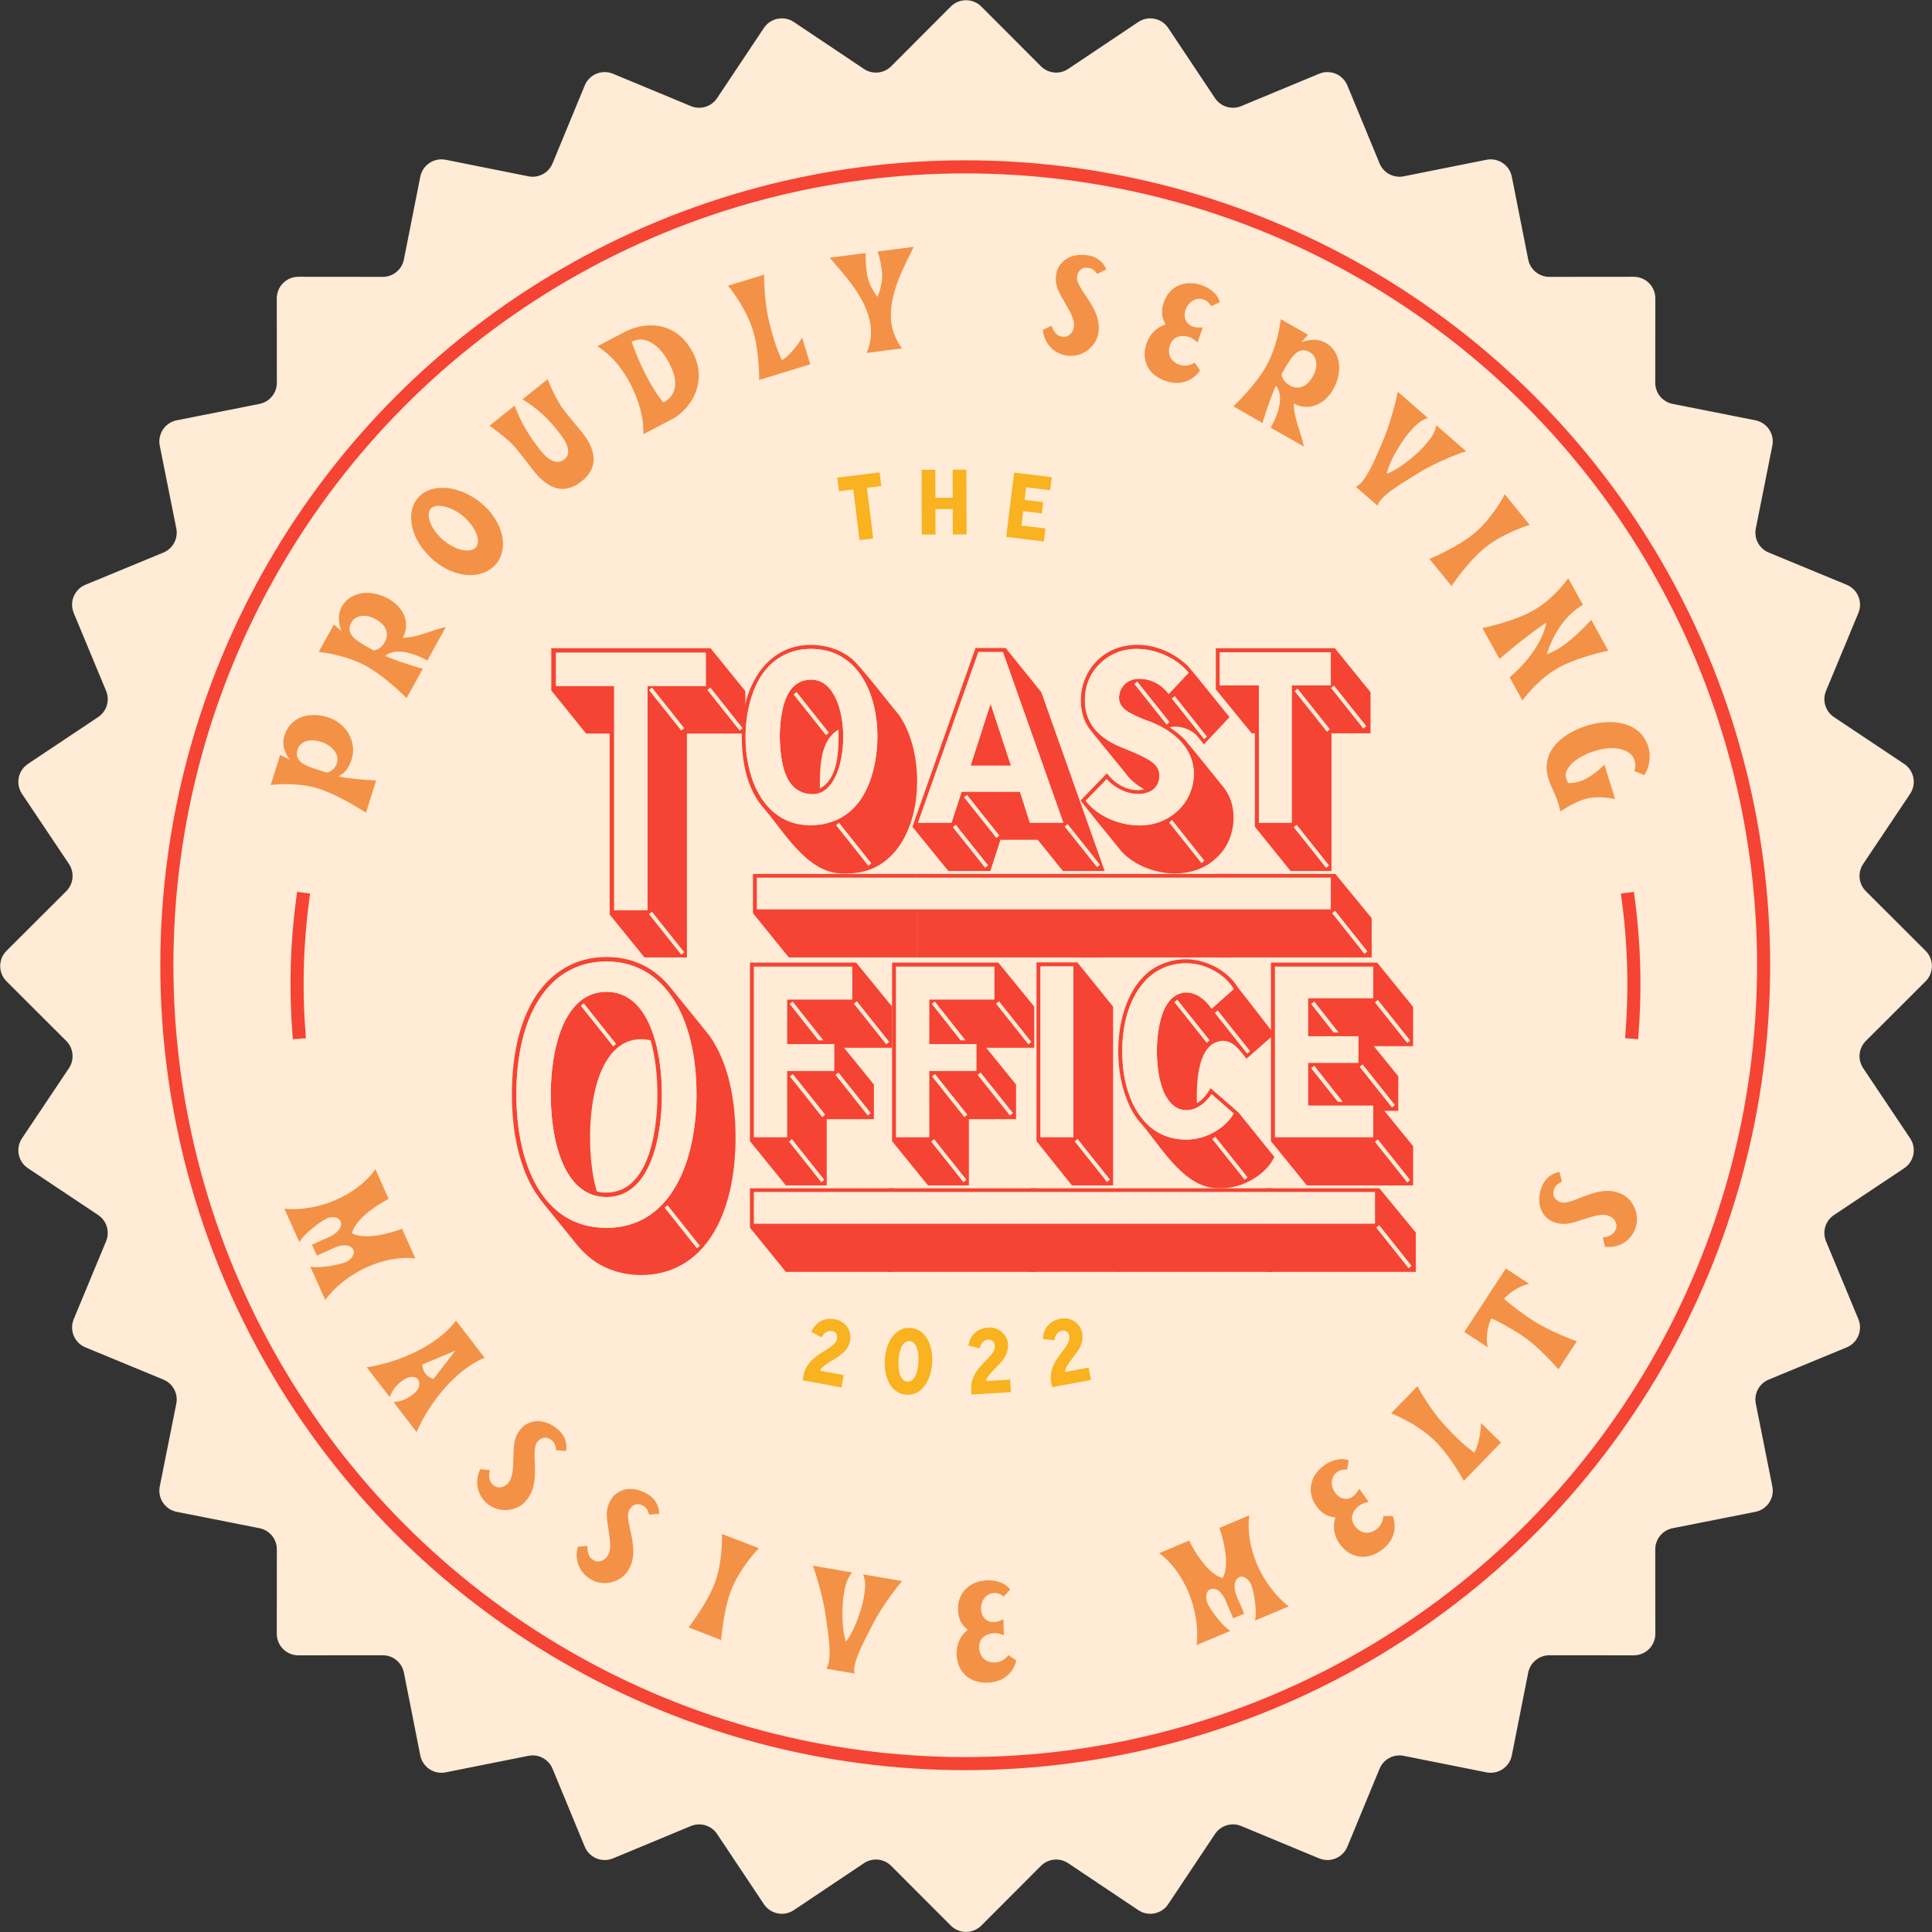 <?xml version="1.0" encoding="UTF-8" standalone="no"?>
<!DOCTYPE svg PUBLIC "-//W3C//DTD SVG 1.1//EN" "http://www.w3.org/Graphics/SVG/1.1/DTD/svg11.dtd">
<svg width="100%" height="100%" viewBox="0 0 1229 1229" version="1.1" xmlns="http://www.w3.org/2000/svg" xmlns:xlink="http://www.w3.org/1999/xlink" xml:space="preserve" xmlns:serif="http://www.serif.com/" style="fill-rule:evenodd;clip-rule:evenodd;stroke-linecap:square;stroke-linejoin:round;stroke-miterlimit:1.5;">
    <rect x="0" y="0" width="1229" height="1229" fill="#333333" stroke="none"/>
    <g transform="matrix(1,0,0,1,-2258,-2270)">
        <g id="Artboard2" transform="matrix(1,0,0,1,-0.078,-0.911)">
            <rect x="2258.08" y="2270.91" width="1228.84" height="1228.84" style="fill:none;"/>
            <g transform="matrix(1.02,0,0,1.02,1920.88,1933.72)">
                <path d="M923.557,334.655C926.078,332.128 929.501,330.709 933.071,330.709C936.64,330.709 940.063,332.128 942.585,334.655L979.762,371.9C981.963,374.105 984.86,375.477 987.959,375.782C991.058,376.087 994.168,375.307 996.755,373.574L1040.49,344.297C1043.45,342.311 1047.09,341.586 1050.59,342.283C1054.09,342.979 1057.17,345.039 1059.15,348.009L1088.34,391.792C1090.07,394.383 1092.65,396.294 1095.63,397.198C1098.61,398.102 1101.81,397.943 1104.68,396.749L1153.29,376.565C1156.58,375.196 1160.29,375.195 1163.59,376.561C1166.88,377.927 1169.5,380.548 1170.87,383.847L1190.96,432.485C1192.15,435.363 1194.3,437.74 1197.05,439.208C1199.79,440.676 1202.96,441.145 1206.02,440.534L1257.62,430.22C1261.12,429.521 1264.76,430.242 1267.73,432.225C1270.69,434.208 1272.75,437.29 1273.44,440.792L1283.66,492.415C1284.27,495.47 1285.91,498.22 1288.32,500.196C1290.73,502.172 1293.75,503.25 1296.86,503.248L1349.49,503.199C1353.06,503.196 1356.48,504.612 1359.01,507.136C1361.53,509.661 1362.95,513.085 1362.94,516.654L1362.89,569.279C1362.89,572.394 1363.97,575.412 1365.95,577.82C1367.92,580.227 1370.67,581.874 1373.73,582.479L1425.35,592.698C1428.85,593.391 1431.93,595.448 1433.92,598.416C1435.9,601.384 1436.62,605.019 1435.92,608.519L1425.61,660.124C1425,663.178 1425.47,666.349 1426.93,669.096C1428.4,671.842 1430.78,673.994 1433.66,675.183L1482.29,695.277C1485.59,696.64 1488.21,699.259 1489.58,702.557C1490.95,705.855 1490.94,709.56 1489.58,712.857L1469.39,761.458C1468.2,764.334 1468.04,767.535 1468.94,770.516C1469.85,773.496 1471.76,776.07 1474.35,777.798L1518.13,806.994C1521.1,808.975 1523.16,812.055 1523.86,815.556C1524.56,819.057 1523.83,822.691 1521.85,825.657L1492.57,869.386C1490.84,871.974 1490.06,875.083 1490.36,878.183C1490.66,881.282 1492.04,884.179 1494.24,886.379L1531.49,923.557C1534.01,926.078 1535.43,929.501 1535.43,933.071C1535.43,936.64 1534.01,940.063 1531.49,942.585L1494.24,979.762C1492.04,981.963 1490.66,984.86 1490.36,987.959C1490.06,991.058 1490.84,994.168 1492.57,996.755L1521.85,1040.49C1523.83,1043.45 1524.56,1047.09 1523.86,1050.59C1523.16,1054.09 1521.1,1057.17 1518.13,1059.15L1474.35,1088.34C1471.76,1090.07 1469.85,1092.65 1468.94,1095.63C1468.04,1098.61 1468.2,1101.81 1469.39,1104.68L1489.58,1153.29C1490.94,1156.58 1490.95,1160.29 1489.58,1163.59C1488.21,1166.88 1485.59,1169.5 1482.29,1170.87L1433.66,1190.96C1430.78,1192.15 1428.4,1194.3 1426.93,1197.05C1425.47,1199.79 1425,1202.96 1425.61,1206.02L1435.92,1257.62C1436.62,1261.12 1435.9,1264.76 1433.92,1267.73C1431.93,1270.69 1428.85,1272.75 1425.35,1273.44L1373.73,1283.66C1370.67,1284.27 1367.92,1285.91 1365.95,1288.32C1363.97,1290.73 1362.89,1293.75 1362.89,1296.86L1362.94,1349.49C1362.95,1353.06 1361.53,1356.48 1359.01,1359.01C1356.48,1361.53 1353.06,1362.95 1349.49,1362.94L1296.86,1362.89C1293.75,1362.89 1290.73,1363.97 1288.32,1365.95C1285.91,1367.92 1284.27,1370.67 1283.66,1373.73L1273.44,1425.35C1272.75,1428.85 1270.69,1431.93 1267.73,1433.92C1264.76,1435.9 1261.12,1436.62 1257.62,1435.92L1206.02,1425.61C1202.96,1425 1199.79,1425.47 1197.05,1426.93C1194.3,1428.4 1192.15,1430.78 1190.96,1433.66L1170.87,1482.29C1169.5,1485.59 1166.88,1488.21 1163.59,1489.58C1160.29,1490.95 1156.58,1490.94 1153.29,1489.58L1104.68,1469.39C1101.81,1468.2 1098.61,1468.04 1095.63,1468.94C1092.65,1469.85 1090.07,1471.76 1088.34,1474.35L1059.15,1518.13C1057.17,1521.1 1054.09,1523.16 1050.59,1523.86C1047.09,1524.56 1043.45,1523.83 1040.49,1521.85L996.755,1492.57C994.168,1490.84 991.058,1490.06 987.959,1490.36C984.86,1490.66 981.963,1492.04 979.762,1494.24L942.585,1531.49C940.063,1534.01 936.64,1535.43 933.071,1535.43C929.501,1535.43 926.078,1534.01 923.557,1531.49L886.379,1494.24C884.179,1492.04 881.282,1490.66 878.183,1490.36C875.083,1490.06 871.974,1490.84 869.386,1492.57L825.657,1521.85C822.691,1523.83 819.057,1524.56 815.556,1523.86C812.055,1523.16 808.975,1521.1 806.994,1518.13L777.798,1474.35C776.07,1471.76 773.496,1469.85 770.516,1468.94C767.535,1468.04 764.334,1468.2 761.458,1469.39L712.857,1489.58C709.56,1490.94 705.855,1490.95 702.557,1489.58C699.259,1488.21 696.64,1485.59 695.277,1482.29L675.183,1433.66C673.994,1430.78 671.842,1428.4 669.096,1426.93C666.349,1425.47 663.178,1425 660.124,1425.61L608.519,1435.92C605.019,1436.62 601.384,1435.9 598.416,1433.92C595.448,1431.93 593.391,1428.85 592.698,1425.35L582.479,1373.73C581.874,1370.67 580.227,1367.92 577.82,1365.95C575.412,1363.97 572.394,1362.89 569.279,1362.89L516.654,1362.94C513.085,1362.95 509.661,1361.53 507.136,1359.01C504.612,1356.48 503.196,1353.06 503.199,1349.49L503.248,1296.86C503.25,1293.75 502.172,1290.73 500.196,1288.32C498.22,1285.91 495.47,1284.27 492.415,1283.66L440.792,1273.44C437.29,1272.75 434.208,1270.69 432.225,1267.73C430.242,1264.76 429.521,1261.12 430.22,1257.62L440.534,1206.02C441.145,1202.96 440.676,1199.79 439.208,1197.05C437.74,1194.3 435.363,1192.15 432.485,1190.96L383.847,1170.87C380.548,1169.5 377.927,1166.88 376.561,1163.59C375.195,1160.29 375.196,1156.58 376.565,1153.29L396.749,1104.68C397.943,1101.81 398.102,1098.61 397.198,1095.63C396.294,1092.65 394.383,1090.07 391.792,1088.34L348.009,1059.15C345.039,1057.17 342.979,1054.09 342.283,1050.59C341.586,1047.09 342.311,1043.45 344.297,1040.49L373.574,996.755C375.307,994.168 376.087,991.058 375.782,987.959C375.477,984.86 374.105,981.963 371.9,979.762L334.655,942.585C332.128,940.063 330.709,936.64 330.709,933.071C330.709,929.501 332.128,926.078 334.655,923.557L371.9,886.379C374.105,884.179 375.477,881.282 375.782,878.183C376.087,875.083 375.307,871.974 373.574,869.386L344.297,825.657C342.311,822.691 341.586,819.057 342.283,815.556C342.979,812.055 345.039,808.975 348.009,806.994L391.792,777.798C394.383,776.07 396.294,773.496 397.198,770.516C398.102,767.535 397.943,764.334 396.749,761.458L376.565,712.857C375.196,709.56 375.195,705.855 376.561,702.557C377.927,699.259 380.548,696.64 383.847,695.277L432.485,675.183C435.363,673.994 437.74,671.842 439.208,669.096C440.676,666.349 441.145,663.178 440.534,660.124L430.22,608.519C429.521,605.019 430.242,601.384 432.225,598.416C434.208,595.448 437.29,593.391 440.792,592.698L492.415,582.479C495.47,581.874 498.22,580.227 500.196,577.82C502.172,575.412 503.25,572.394 503.248,569.279L503.199,516.654C503.196,513.085 504.612,509.661 507.136,507.136C509.661,504.612 513.085,503.196 516.654,503.199L569.279,503.248C572.394,503.25 575.412,502.172 577.82,500.196C580.227,498.22 581.874,495.47 582.479,492.415L592.698,440.792C593.391,437.29 595.448,434.208 598.416,432.225C601.384,430.242 605.019,429.521 608.519,430.22L660.124,440.534C663.178,441.145 666.349,440.676 669.096,439.208C671.842,437.74 673.994,435.363 675.183,432.485L695.277,383.847C696.64,380.548 699.259,377.927 702.557,376.561C705.855,375.195 709.56,375.196 712.857,376.565L761.458,396.749C764.334,397.943 767.535,398.102 770.516,397.198C773.496,396.294 776.07,394.383 777.798,391.792L806.994,348.009C808.975,345.039 812.055,342.979 815.556,342.283C819.057,341.586 822.691,342.311 825.657,344.297L869.386,373.574C871.974,375.307 875.083,376.087 878.183,375.782C881.282,375.477 884.179,374.105 886.379,371.9L923.557,334.655Z" style="fill:rgb(255,235,214);"/>
            </g>
            <g transform="matrix(1,0,0,1,1879.08,460.292)">
                <g transform="matrix(1,0,0,1,626.598,67.682)">
                    <g transform="matrix(1,0,0,1,-2087.9,291.778)">
                        <path d="M2292.28,1863.51L2191,1863.51L2191,1890.37L2213.14,1917.8L2228.14,1917.8L2228.14,2032.94L2250.28,2060.23L2277.28,2060.23L2277.28,1917.8L2314.43,1917.8L2314.43,1890.8L2292.28,1863.51ZM2194,1887.51L2194,1866.37L2289.28,1866.37L2289.28,1887.51L2252.14,1887.51L2252.14,2030.09L2231,2030.09L2231,1887.51L2194,1887.51Z" style="fill:rgb(245,68,51);fill-rule:nonzero;"/>
                        <path d="M2376.28,2006.8L2379.14,2006.8C2409.86,2006.8 2423.71,1977.37 2423.71,1948.09C2423.71,1932.23 2419.57,1916.51 2412.14,1905.94C2406.86,1899.8 2388,1875.09 2382.14,1870.23C2373.43,1863.09 2362.86,1861.37 2356.28,1861.37C2327.28,1861.37 2312.14,1888.66 2312.14,1918.23C2312.14,1937.23 2315.86,1952.51 2325,1963.94C2338.28,1978.66 2353.14,2006.8 2376.28,2006.8ZM2314.57,1920.09C2314.57,1904.8 2318.43,1889.51 2325.71,1879.37C2333.14,1869.09 2344,1863.94 2356.28,1863.94C2385.71,1863.94 2398.43,1891.94 2398.43,1919.66C2398.43,1935.23 2394.43,1950.51 2387.14,1960.66C2379.57,1970.94 2368.86,1976.09 2355.71,1976.09C2327.28,1976.09 2314.57,1947.94 2314.57,1920.09ZM2319.28,2032.09L2342.14,2060.23L2423.71,2060.23L2423.71,2029.51L2321.86,2029.51L2321.86,2009.51L2423.71,2009.51L2423.71,2007.09L2319.28,2007.09L2319.28,2032.09ZM2336.28,1919.94C2336.86,1936.23 2339.14,1955.37 2356.43,1956.37C2370,1957.09 2376.71,1938.51 2376.71,1919.94C2376.71,1901.37 2370,1883.51 2356.43,1883.51C2339.43,1883.51 2336.71,1903.66 2336.28,1919.94ZM2361.86,1952.8C2361.71,1938.37 2362.14,1922.09 2373.71,1915.23C2374,1929.23 2373.43,1946.51 2361.86,1952.8Z" style="fill:rgb(245,68,51);fill-rule:nonzero;"/>
                        <path d="M2443.57,2005.23L2470.28,2005.23L2476.71,1985.37L2500.43,1985.37L2516.43,2005.23L2543,2005.23L2502.71,1891.51L2480,1863.37L2460.86,1863.37L2420.71,1977.09L2443.57,2005.23ZM2423.57,2060.23L2540.14,2060.23L2540.14,2029.51L2423.57,2029.51L2423.57,2060.23ZM2423.57,2009.51L2540.14,2009.51L2540.14,2007.09L2423.57,2007.09L2423.57,2009.51ZM2424.28,1974.51L2462.71,1865.94L2478.28,1865.94L2516.71,1974.51L2495.43,1974.51L2489.14,1954.8L2452,1954.8L2445.57,1974.51L2424.28,1974.51ZM2457.71,1938.23L2483.43,1938.23L2470.43,1898.8L2457.71,1938.23Z" style="fill:rgb(245,68,51);fill-rule:nonzero;"/>
                        <path d="M2587.57,2006.8C2597.43,2006.8 2607.28,2003.66 2614.28,1996.66C2621.28,1990.37 2625,1980.8 2625,1971.37C2625,1963.94 2622.86,1956.94 2618.14,1951.37C2617.14,1950.09 2593.43,1920.66 2593.14,1920.8C2590.43,1918.09 2587.43,1915.94 2584.28,1913.8C2585.57,1913.51 2586.86,1913.37 2588,1913.37C2592.71,1913.37 2597.71,1915.37 2601.14,1918.51L2606.14,1924.66L2622.43,1907.37C2620.28,1904.8 2598.43,1877.51 2596.28,1875.23C2587.71,1866.66 2575.86,1861.37 2563.86,1861.37C2541.14,1861.37 2527.86,1878.8 2527.86,1896.66C2527.86,1902.37 2529.14,1908.09 2532.14,1912.94C2532.71,1914.51 2555.86,1942.23 2557.28,1944.37C2560.28,1947.94 2563.57,1950.66 2568.14,1953.23C2566.71,1953.66 2565.43,1953.8 2564,1953.8C2556.57,1953.8 2549.28,1949.51 2544.43,1943.09L2527.71,1960.37C2527.57,1960.66 2551.57,1990.09 2552.57,1991.37C2559.71,2000.51 2574.14,2006.8 2587.57,2006.8ZM2526.86,2060.23L2624,2060.23L2624,2029.51L2526.86,2029.51L2526.86,2060.23ZM2526.86,2009.51L2624,2009.51L2624,2007.09L2526.86,2007.09L2526.86,2009.51ZM2530.43,1896.51C2530.43,1887.66 2533.71,1879.23 2540,1873.37C2546.14,1867.23 2554.28,1863.94 2563.28,1863.94C2577.71,1863.94 2590.14,1871.37 2596.43,1879.09L2583.71,1892.66C2579,1886.23 2572.28,1882.94 2564.86,1882.94C2557.57,1882.94 2552.14,1888.23 2552.14,1895.09C2552.14,1902.23 2559.57,1905.37 2569.14,1909.23C2584.86,1914.51 2599.71,1925.8 2599.71,1943.37C2599.71,1962.09 2584.14,1976.23 2565.43,1976.23C2550,1976.23 2536.71,1968.51 2531,1960.51L2544.28,1946.8C2549.28,1952.37 2556.86,1956.23 2564.14,1956.23C2572.28,1956.23 2577.86,1952.23 2577.86,1944.37C2577.86,1936.66 2569.57,1933.09 2556.14,1927.51C2541.28,1922.09 2530.43,1912.94 2530.43,1896.51Z" style="fill:rgb(245,68,51);fill-rule:nonzero;"/>
                        <path d="M2689.43,1863.51L2613.71,1863.51L2613.71,1889.66L2636.57,1917.66L2638.57,1917.66L2638.57,1977.09L2661.28,2005.23L2687.28,2005.23L2687.28,1917.66L2712.14,1917.66L2712.14,1891.51L2689.43,1863.51ZM2613.86,2060.23L2712.86,2060.23L2712.86,2035.23L2689.71,2007.09L2613.86,2007.09L2613.86,2009.51L2686.86,2009.51L2686.86,2029.51L2613.86,2029.51L2613.86,2060.23ZM2616.28,1887.09L2616.28,1866.09L2686.86,1866.09L2686.86,1887.09L2662,1887.09L2662,1974.51L2641.14,1974.51L2641.14,1887.09L2616.28,1887.09Z" style="fill:rgb(245,68,51);fill-rule:nonzero;"/>
                        <path d="M2248.07,2262.23C2266.93,2262.23 2282.5,2253.66 2293.07,2237.23C2302.93,2221.94 2308.21,2200.23 2308.21,2174.66C2308.21,2149.23 2303.07,2127.66 2293.21,2112.37C2291.93,2110.37 2290.5,2108.51 2289.07,2106.8L2266.93,2079.51C2257.64,2067.94 2244.36,2059.94 2226.07,2059.94C2206.93,2059.94 2191.36,2069.09 2180.93,2085.09C2171.07,2100.37 2165.93,2121.94 2165.93,2147.37C2165.93,2172.66 2171.07,2194.23 2180.78,2209.51C2181.93,2211.09 2183.78,2213.94 2184.93,2215.37L2207.07,2242.66C2211.5,2248.09 2216.36,2252.37 2221.78,2255.51C2229.64,2259.94 2238.36,2262.23 2248.07,2262.23ZM2168.78,2147.37C2168.78,2122.51 2173.78,2101.51 2183.36,2086.66C2193.21,2071.37 2207.78,2062.8 2226.07,2062.8C2244.21,2062.8 2258.5,2071.23 2268.64,2086.66C2278.21,2101.51 2283.36,2122.51 2283.36,2147.37C2283.36,2189.09 2267.64,2232.23 2226.07,2232.23C2184.64,2232.23 2168.78,2190.23 2168.78,2147.37ZM2190.64,2147.37C2190.64,2176.23 2198.78,2212.66 2226.07,2212.66C2253.78,2212.66 2261.36,2175.37 2261.36,2147.37C2261.36,2119.66 2253.64,2082.09 2226.07,2082.09C2198.78,2082.09 2190.64,2118.94 2190.64,2147.37ZM2217.64,2150.51C2220.64,2132.94 2229.07,2112.23 2248.07,2112.23C2250.07,2112.23 2252.21,2112.51 2254.21,2112.94C2256.93,2122.51 2258.5,2134.37 2258.5,2147.37C2258.5,2173.51 2251.93,2209.8 2226.07,2209.8C2223.93,2209.8 2221.78,2209.66 2219.93,2209.09C2214.78,2191.51 2214.64,2167.51 2217.64,2150.51Z" style="fill:rgb(245,68,51);fill-rule:nonzero;"/>
                        <path d="M2340.21,2205.23L2366.21,2205.23L2366.21,2163.09L2396.21,2163.09L2396.21,2141.09L2377.21,2117.66L2407.78,2117.66L2407.78,2091.51L2384.93,2063.51L2317.36,2063.51L2317.36,2177.09L2340.21,2205.23ZM2317.36,2232.09L2340.21,2260.23L2408.5,2260.23L2408.5,2229.51L2319.93,2229.51L2319.93,2209.51L2408.5,2209.51L2408.5,2207.09L2317.36,2207.09L2317.36,2232.09ZM2319.93,2174.51L2319.93,2066.09L2382.36,2066.09L2382.36,2086.94L2340.93,2086.94L2340.93,2115.37L2370.93,2115.37L2370.93,2132.37L2340.93,2132.37L2340.93,2174.51L2319.93,2174.51Z" style="fill:rgb(245,68,51);fill-rule:nonzero;"/>
                        <path d="M2430.64,2205.23L2456.64,2205.23L2456.64,2163.09L2486.64,2163.09L2486.64,2141.09L2467.64,2117.66L2498.21,2117.66L2498.21,2091.51L2475.36,2063.51L2407.78,2063.51L2407.78,2177.09L2430.64,2205.23ZM2405.36,2260.23L2499.07,2260.23L2499.07,2229.51L2405.36,2229.51L2405.36,2260.23ZM2405.36,2209.51L2499.07,2209.51L2499.07,2207.09L2405.36,2207.09L2405.36,2209.51ZM2410.36,2174.51L2410.36,2066.09L2472.78,2066.09L2472.78,2086.94L2431.36,2086.94L2431.36,2115.37L2461.36,2115.37L2461.36,2132.37L2431.36,2132.37L2431.36,2174.51L2410.36,2174.51Z" style="fill:rgb(245,68,51);fill-rule:nonzero;"/>
                        <path d="M2522.21,2205.23L2548.36,2205.23L2548.36,2091.51L2525.64,2063.37L2499.64,2063.37L2499.64,2177.09L2522.21,2205.23ZM2495.78,2260.23L2552.5,2260.23L2552.5,2229.51L2495.78,2229.51L2495.78,2260.23ZM2495.78,2209.51L2552.5,2209.51L2552.5,2207.09L2495.78,2207.09L2495.78,2209.51ZM2502.21,2174.51L2502.21,2065.94L2523.07,2065.94L2523.07,2174.51L2502.21,2174.51Z" style="fill:rgb(245,68,51);fill-rule:nonzero;"/>
                        <path d="M2614.78,2206.94L2617.64,2206.94C2630.36,2207.09 2645.64,2198.66 2650.93,2187.09L2628.21,2158.94L2610.36,2143.37C2608.21,2147.23 2605.36,2150.8 2601.64,2152.94C2601.36,2138.8 2602.21,2114.66 2617.64,2113.23C2625.07,2112.94 2629.21,2119.8 2633.21,2124.66L2650.93,2109.09L2627.5,2078.94C2621.64,2069.37 2608.5,2061.37 2594.5,2061.37C2585.93,2061.37 2577.21,2064.23 2570.36,2069.94C2557.64,2080.66 2551.64,2100.37 2551.64,2119.8C2551.64,2136.66 2556.21,2153.51 2564.78,2164.23C2577.64,2178.23 2592.64,2206.94 2614.78,2206.94ZM2551.64,2260.23L2650.21,2260.23L2650.21,2229.51L2551.64,2229.51L2551.64,2260.23ZM2551.64,2209.51L2650.21,2209.51L2650.21,2207.09L2551.64,2207.09L2551.64,2209.51ZM2554.21,2119.94C2554.21,2103.51 2558.07,2089.51 2565.36,2079.37C2572.5,2069.23 2582.78,2063.94 2594.93,2063.94C2608.5,2063.94 2620.5,2072.23 2625.07,2080.37L2611.07,2092.8C2606.5,2086.23 2600.78,2082.51 2594.93,2082.51C2588.78,2082.51 2583.64,2086.66 2580.36,2094.37C2577.78,2100.94 2576.21,2110.09 2576.21,2119.94C2576.21,2130.09 2577.78,2138.94 2580.5,2145.66C2583.93,2153.23 2588.78,2157.37 2594.93,2157.37C2600.78,2157.37 2606.5,2153.8 2611.07,2147.23L2625.07,2159.51C2620.5,2167.8 2608.5,2176.09 2594.93,2176.09C2582.64,2176.09 2572.36,2170.8 2565.21,2160.51C2558.07,2150.51 2554.21,2136.51 2554.21,2119.94Z" style="fill:rgb(245,68,51);fill-rule:nonzero;"/>
                        <path d="M2716.36,2063.51L2648.78,2063.51L2648.78,2177.09L2671.64,2205.23L2739.21,2205.23L2739.21,2180.23L2720.93,2157.8L2729.78,2157.8L2729.78,2135.8L2714.21,2116.66L2739.21,2116.66L2739.21,2091.66L2716.36,2063.51ZM2645.78,2260.23L2740.93,2260.23L2740.93,2235.23L2717.78,2207.09L2645.78,2207.09L2645.78,2209.51L2714.93,2209.51L2714.93,2229.51L2645.78,2229.51L2645.78,2260.23ZM2651.36,2174.51L2651.36,2066.09L2713.78,2066.09L2713.78,2086.09L2672.36,2086.09L2672.36,2110.37L2704.36,2110.37L2704.36,2127.23L2672.36,2127.23L2672.36,2154.51L2713.78,2154.51L2713.78,2174.51L2651.36,2174.51Z" style="fill:rgb(245,68,51);fill-rule:nonzero;"/>
                    </g>
                    <g transform="matrix(1,0,0,1,-2087.9,291.778)">
                        <path d="M2310.86,1915.94L2290.28,1890.09L2292.14,1888.51L2312.71,1914.37L2310.86,1915.94ZM2253.14,2032.66L2255,2031.09L2275.57,2056.94L2273.71,2058.51L2253.14,2032.66ZM2253.14,1890.09L2255,1888.51L2275.57,1914.37L2273.71,1915.94L2253.14,1890.09Z" style="fill:rgb(255,235,214);fill-rule:nonzero;"/>
                        <path d="M2365.71,1918.8L2345.14,1892.94L2347,1891.37L2367.57,1917.23L2365.71,1918.8ZM2372.14,1976.09L2374,1974.51L2394.57,2000.37L2392.71,2001.94L2372.14,1976.09Z" style="fill:rgb(255,235,214);fill-rule:nonzero;"/>
                        <path d="M2474.14,1984.23L2453.57,1958.37L2455.43,1956.8L2476,1982.66L2474.14,1984.23ZM2446.43,1977.37L2448.28,1975.8L2468.86,2001.66L2467,2003.23L2446.43,1977.37ZM2517.57,1976.94L2519.43,1975.37L2540,2001.23L2538.14,2002.8L2517.57,1976.94Z" style="fill:rgb(255,235,214);fill-rule:nonzero;"/>
                        <path d="M2582.43,1912.09L2561.86,1886.23L2563.71,1884.66L2584.28,1910.51L2582.43,1912.09ZM2584,1974.37L2585.86,1972.8L2606.43,1998.66L2604.57,2000.23L2584,1974.37ZM2585.71,1895.51L2587.57,1893.94L2608.14,1919.8L2606.28,1921.37L2585.71,1895.51Z" style="fill:rgb(255,235,214);fill-rule:nonzero;"/>
                        <path d="M2708.28,2057.94L2687.71,2032.09L2689.57,2030.51L2710.14,2056.37L2708.28,2057.94ZM2663.28,1977.37L2665.14,1975.8L2685.71,2001.66L2683.86,2003.23L2663.28,1977.37ZM2663.86,1890.8L2665.71,1889.23L2686.28,1915.09L2684.43,1916.66L2663.86,1890.8ZM2687,1888.8L2688.86,1887.23L2709.43,1913.09L2707.57,1914.66L2687,1888.8Z" style="fill:rgb(255,235,214);fill-rule:nonzero;"/>
                        <path d="M2283.64,2245.23L2263.07,2219.37L2264.93,2217.8L2285.5,2243.66L2283.64,2245.23ZM2209.78,2090.94L2211.64,2089.37L2232.21,2115.23L2230.36,2116.8L2209.78,2090.94Z" style="fill:rgb(255,235,214);fill-rule:nonzero;"/>
                        <path d="M2360.93,2112.94L2342.64,2089.8L2344.5,2088.23L2364.07,2112.94L2360.93,2112.94ZM2342.21,2177.37L2344.07,2175.8L2364.64,2201.66L2362.78,2203.23L2342.21,2177.37ZM2342.78,2135.94L2344.64,2134.37L2365.21,2160.23L2363.36,2161.8L2342.78,2135.94ZM2371.78,2134.94L2373.64,2133.37L2394.21,2159.23L2392.36,2160.8L2371.78,2134.94ZM2383.5,2089.66L2385.36,2088.09L2405.93,2113.94L2404.07,2115.51L2383.5,2089.66Z" style="fill:rgb(255,235,214);fill-rule:nonzero;"/>
                        <path d="M2451.36,2112.94L2433.07,2089.8L2434.93,2088.23L2454.5,2112.94L2451.36,2112.94ZM2432.64,2177.37L2434.5,2175.8L2455.07,2201.66L2453.21,2203.23L2432.64,2177.37ZM2433.21,2135.94L2435.07,2134.37L2455.64,2160.23L2453.78,2161.8L2433.21,2135.94ZM2462.21,2134.94L2464.07,2133.37L2484.64,2159.23L2482.78,2160.8L2462.21,2134.94ZM2473.93,2089.66L2475.78,2088.09L2496.36,2113.94L2494.5,2115.51L2473.93,2089.66Z" style="fill:rgb(255,235,214);fill-rule:nonzero;"/>
                        <path d="M2544.5,2203.09L2523.93,2177.23L2525.78,2175.66L2546.36,2201.51L2544.5,2203.09Z" style="fill:rgb(255,235,214);fill-rule:nonzero;"/>
                        <path d="M2633.64,2121.37L2613.07,2095.51L2614.93,2093.94L2635.5,2119.8L2633.64,2121.37ZM2587.36,2088.66L2589.21,2087.09L2609.78,2112.94L2607.93,2114.51L2587.36,2088.66ZM2611.5,2175.8L2613.36,2174.23L2633.93,2200.09L2632.07,2201.66L2611.5,2175.8Z" style="fill:rgb(255,235,214);fill-rule:nonzero;"/>
                        <path d="M2735.5,2203.37L2714.93,2177.51L2716.78,2175.94L2737.36,2201.8L2735.5,2203.37ZM2674.36,2130.66L2676.36,2129.09L2694.5,2152.09L2691.36,2152.09L2674.36,2130.66ZM2674.36,2089.8L2676.36,2088.23L2691.78,2107.94L2688.64,2107.94L2674.36,2089.8ZM2705.21,2129.8L2707.07,2128.23L2727.64,2154.09L2725.78,2155.66L2705.21,2129.8ZM2714.93,2088.8L2716.78,2087.23L2737.36,2113.09L2735.5,2114.66L2714.93,2088.8ZM2715.78,2232.09L2717.64,2230.51L2738.21,2256.37L2736.36,2257.94L2715.78,2232.09Z" style="fill:rgb(255,235,214);fill-rule:nonzero;"/>
                    </g>
                    <g transform="matrix(1,0,0,1,-2087.9,291.778)">
                        <path d="M2194,1887.51L2194,1866.37L2289.28,1866.37L2289.28,1887.51L2252.14,1887.51L2252.14,2030.09L2231,2030.09L2231,1887.51L2194,1887.51Z" style="fill:rgb(255,235,214);fill-rule:nonzero;"/>
                        <path d="M2355.71,1976.09C2327.28,1976.09 2314.57,1947.94 2314.57,1920.09C2314.57,1904.8 2318.43,1889.51 2325.71,1879.37C2333.14,1869.09 2344,1863.94 2356.28,1863.94C2385.71,1863.94 2398.43,1891.94 2398.43,1919.66C2398.43,1935.23 2394.43,1950.51 2387.14,1960.66C2379.57,1970.94 2368.86,1976.09 2355.71,1976.09ZM2321.86,2029.51L2321.86,2009.51L2423.71,2009.51L2423.71,2029.51L2321.86,2029.51ZM2336.28,1919.94C2336.86,1936.23 2339.14,1955.37 2356.43,1956.37C2370,1957.09 2376.71,1938.51 2376.71,1919.94C2376.71,1901.37 2370,1883.51 2356.43,1883.51C2339.43,1883.51 2336.71,1903.66 2336.28,1919.94Z" style="fill:rgb(255,235,214);fill-rule:nonzero;"/>
                        <path d="M2424.28,1974.51L2462.71,1865.94L2478.28,1865.94L2516.71,1974.51L2495.43,1974.51L2489.14,1954.8L2452,1954.8L2445.57,1974.51L2424.28,1974.51ZM2423.57,2029.51L2423.57,2009.51L2540.14,2009.51L2540.14,2029.51L2423.57,2029.51ZM2457.71,1938.23L2483.43,1938.23L2470.43,1898.8L2457.71,1938.23Z" style="fill:rgb(255,235,214);fill-rule:nonzero;"/>
                        <path d="M2565.43,1976.23C2550,1976.23 2536.71,1968.51 2531,1960.51L2544.28,1946.8C2549.28,1952.37 2556.86,1956.23 2564.14,1956.23C2572.28,1956.23 2577.86,1952.23 2577.86,1944.37C2577.86,1936.66 2569.57,1933.09 2556.14,1927.51C2541.28,1922.09 2530.43,1912.94 2530.43,1896.51C2530.43,1887.66 2533.71,1879.23 2540,1873.37C2546.14,1867.23 2554.28,1863.94 2563.28,1863.94C2577.71,1863.94 2590.14,1871.37 2596.43,1879.09L2583.71,1892.66C2579,1886.23 2572.28,1882.94 2564.86,1882.94C2557.57,1882.94 2552.14,1888.23 2552.14,1895.09C2552.14,1902.23 2559.57,1905.37 2569.14,1909.23C2584.86,1914.51 2599.71,1925.8 2599.71,1943.37C2599.71,1962.09 2584.14,1976.23 2565.43,1976.23ZM2526.86,2029.51L2526.86,2009.51L2624,2009.51L2624,2029.51L2526.86,2029.51Z" style="fill:rgb(255,235,214);fill-rule:nonzero;"/>
                        <path d="M2616.28,1887.09L2616.28,1866.09L2686.86,1866.09L2686.86,1887.09L2662,1887.09L2662,1974.51L2641.14,1974.51L2641.14,1887.09L2616.28,1887.09ZM2613.86,2029.51L2613.86,2009.51L2686.86,2009.51L2686.86,2029.51L2613.86,2029.51Z" style="fill:rgb(255,235,214);fill-rule:nonzero;"/>
                        <path d="M2226.07,2232.23C2184.64,2232.23 2168.78,2190.23 2168.78,2147.37C2168.78,2122.51 2173.78,2101.51 2183.36,2086.66C2193.21,2071.37 2207.78,2062.8 2226.07,2062.8C2244.21,2062.8 2258.5,2071.23 2268.64,2086.66C2278.21,2101.51 2283.36,2122.51 2283.36,2147.37C2283.36,2189.09 2267.64,2232.23 2226.07,2232.23ZM2190.64,2147.37C2190.64,2176.23 2198.78,2212.66 2226.07,2212.66C2253.78,2212.66 2261.36,2175.37 2261.36,2147.37C2261.36,2119.66 2253.64,2082.09 2226.07,2082.09C2198.78,2082.09 2190.64,2118.94 2190.64,2147.37Z" style="fill:rgb(255,235,214);fill-rule:nonzero;"/>
                        <path d="M2319.93,2174.51L2319.93,2066.09L2382.36,2066.09L2382.36,2086.94L2340.93,2086.94L2340.93,2115.37L2370.93,2115.37L2370.93,2132.37L2340.93,2132.37L2340.93,2174.51L2319.93,2174.51ZM2319.93,2229.51L2319.93,2209.51L2408.5,2209.51L2408.5,2229.51L2319.93,2229.51Z" style="fill:rgb(255,235,214);fill-rule:nonzero;"/>
                        <path d="M2410.36,2174.51L2410.36,2066.09L2472.78,2066.09L2472.78,2086.94L2431.36,2086.94L2431.36,2115.37L2461.36,2115.37L2461.36,2132.37L2431.36,2132.37L2431.36,2174.51L2410.36,2174.51ZM2405.36,2229.51L2405.36,2209.51L2499.07,2209.51L2499.07,2229.51L2405.36,2229.51Z" style="fill:rgb(255,235,214);fill-rule:nonzero;"/>
                        <path d="M2502.21,2174.51L2502.21,2065.94L2523.07,2065.94L2523.07,2174.51L2502.21,2174.51ZM2495.78,2229.51L2495.78,2209.51L2552.5,2209.51L2552.5,2229.51L2495.78,2229.51Z" style="fill:rgb(255,235,214);fill-rule:nonzero;"/>
                        <path d="M2594.93,2176.09C2582.64,2176.09 2572.36,2170.8 2565.21,2160.51C2558.07,2150.51 2554.21,2136.51 2554.21,2119.94C2554.21,2103.51 2558.07,2089.51 2565.36,2079.37C2572.5,2069.23 2582.78,2063.94 2594.93,2063.94C2608.5,2063.94 2620.5,2072.23 2625.07,2080.37L2611.07,2092.8C2606.5,2086.23 2600.78,2082.51 2594.93,2082.51C2588.78,2082.51 2583.64,2086.66 2580.36,2094.37C2577.78,2100.94 2576.21,2110.09 2576.21,2119.94C2576.21,2130.09 2577.78,2138.94 2580.5,2145.66C2583.93,2153.23 2588.78,2157.37 2594.93,2157.37C2600.78,2157.37 2606.5,2153.8 2611.07,2147.23L2625.07,2159.51C2620.5,2167.8 2608.5,2176.09 2594.93,2176.09ZM2551.64,2229.51L2551.64,2209.51L2650.21,2209.51L2650.21,2229.51L2551.64,2229.51Z" style="fill:rgb(255,235,214);fill-rule:nonzero;"/>
                        <path d="M2651.36,2174.51L2651.36,2066.09L2713.78,2066.09L2713.78,2086.09L2672.36,2086.09L2672.36,2110.37L2704.36,2110.37L2704.36,2127.23L2672.36,2127.23L2672.36,2154.51L2713.78,2154.51L2713.78,2174.51L2651.36,2174.51ZM2645.78,2229.51L2645.78,2209.51L2714.93,2209.51L2714.93,2229.51L2645.78,2229.51Z" style="fill:rgb(255,235,214);fill-rule:nonzero;"/>
                    </g>
                </g>
                <g transform="matrix(1,0,0,1,-814.677,1060.08)">
                    <path d="M1726.29,1054.36L1727.37,1063.03L1736.48,1061.9L1740.47,1094.13L1749.14,1093.05L1745.15,1060.83L1754.27,1059.7L1753.19,1051.03L1726.29,1054.36Z" style="fill:rgb(249,178,32);fill-rule:nonzero;"/>
                    <path d="M1780.04,1090.58L1788.78,1090.56L1788.73,1074.38L1799.75,1074.34L1799.8,1090.53L1808.54,1090.5L1808.42,1049.3L1799.68,1049.32L1799.73,1067.14L1788.71,1067.18L1788.66,1049.35L1779.92,1049.38L1780.04,1090.58Z" style="fill:rgb(249,178,32);fill-rule:nonzero;"/>
                    <path d="M1833.76,1092.06L1857.71,1095L1858.73,1086.72L1843.45,1084.85L1844.57,1075.68L1856.4,1077.13L1857.27,1069.98L1845.45,1068.54L1846.43,1060.5L1861.71,1062.37L1862.72,1054.1L1838.77,1051.16L1833.76,1092.06Z" style="fill:rgb(249,178,32);fill-rule:nonzero;"/>
                </g>
                <g transform="matrix(1,0,0,1,-814.677,1469.82)">
                    <path d="M1704.85,1215.56L1704.25,1218.83L1728.95,1223.39L1730.4,1215.53L1715.36,1212.75C1716.19,1210.18 1721.1,1207.35 1725.08,1204.95C1729.35,1202.31 1733.41,1199.22 1734.47,1193.46C1735.62,1187.21 1731.28,1181.21 1725.08,1180.07C1717.75,1178.71 1712.34,1182.06 1709.81,1188.1L1716.35,1191.53C1717.75,1188.61 1720.22,1186.99 1723,1187.51C1725.39,1187.95 1726.58,1189.99 1726.12,1192.48C1725.52,1195.75 1721.96,1197.77 1717.4,1200.61C1711.12,1204.3 1706.06,1209.02 1704.85,1215.56Z" style="fill:rgb(249,178,32);fill-rule:nonzero;"/>
                    <path d="M1770.44,1228.05C1779.71,1228.54 1786.01,1219.43 1786.64,1207.58C1787.27,1195.68 1782.02,1186 1772.7,1185.51C1763.38,1185.01 1757.13,1194.08 1756.5,1205.98C1755.87,1217.88 1761.07,1227.55 1770.44,1228.05ZM1765.23,1206.44C1765.62,1199 1768.09,1193.67 1772.26,1193.89C1776.32,1194.1 1778.31,1199.63 1777.92,1207.11C1777.52,1214.65 1775.05,1219.89 1770.89,1219.67C1766.77,1219.45 1764.83,1213.98 1765.23,1206.44Z" style="fill:rgb(249,178,32);fill-rule:nonzero;"/>
                    <path d="M1811.47,1224.59L1811.67,1227.91L1836.75,1226.38L1836.26,1218.4L1821,1219.33C1821.18,1216.63 1825.27,1212.7 1828.55,1209.42C1832.06,1205.82 1835.25,1201.85 1834.9,1196C1834.51,1189.66 1828.85,1184.88 1822.55,1185.27C1815.12,1185.72 1810.67,1190.27 1809.67,1196.74L1816.85,1198.5C1817.5,1195.32 1819.5,1193.16 1822.33,1192.99C1824.76,1192.84 1826.4,1194.53 1826.56,1197.06C1826.76,1200.38 1823.8,1203.19 1820.05,1207.05C1814.84,1212.15 1811.07,1217.95 1811.47,1224.59Z" style="fill:rgb(249,178,32);fill-rule:nonzero;"/>
                    <path d="M1862.35,1219.98L1862.96,1223.25L1887.65,1218.64L1886.19,1210.79L1871.16,1213.59C1871.01,1210.89 1874.58,1206.49 1877.43,1202.83C1880.47,1198.82 1883.14,1194.49 1882.07,1188.73C1880.9,1182.48 1874.7,1178.44 1868.5,1179.6C1861.18,1180.96 1857.32,1186.02 1857.13,1192.57L1864.46,1193.43C1864.72,1190.2 1866.44,1187.81 1869.23,1187.29C1871.62,1186.84 1873.46,1188.32 1873.92,1190.8C1874.53,1194.07 1871.94,1197.23 1868.7,1201.53C1864.16,1207.22 1861.13,1213.44 1862.35,1219.98Z" style="fill:rgb(249,178,32);fill-rule:nonzero;"/>
                </g>
                <g transform="matrix(1,0,0,1,-4.54747e-13,11.811)">
                    <path d="M602.71,2281.74C606.175,2270.72 599.433,2258.82 587.562,2255.09C575.478,2251.29 563.66,2254.8 559.862,2266.88C558.33,2271.76 559.62,2277.29 563.285,2281.93L557.191,2279.09L551.195,2298.16C551.195,2298.16 564.375,2296.25 578.7,2299.59C593.104,2303.42 611.802,2315.82 611.802,2315.82L618.265,2295.25C618.265,2295.25 606.029,2294.9 594.115,2292.79C597.671,2291.11 600.778,2287.89 602.71,2281.74ZM586.974,2290.31C580.614,2288.31 578.918,2287.78 575.381,2286.43C569.366,2284.08 566.707,2280.68 568.306,2275.59C569.705,2271.14 575.066,2268.16 583.122,2270.7C590.33,2272.96 595.066,2278.64 593.334,2284.16C592.334,2287.34 590.329,2289.27 586.974,2290.31Z" style="fill:rgb(243,146,70);fill-rule:nonzero;"/>
                    <path d="M637.621,2242.91L647.936,2224.24C647.936,2224.24 636.425,2221.18 624.001,2216.09C630.7,2210.4 642.668,2214.47 650.837,2218.99L662.549,2197.78C654.135,2199.23 645.471,2204.34 635.219,2204.52C640.054,2195.77 636.402,2185.37 625.898,2179.57C615.005,2173.55 601.821,2174.9 596.341,2184.82C593.869,2189.3 594.121,2195.27 596.206,2200.23L591.404,2196.06L581.733,2213.56C581.733,2213.56 595.615,2214.63 608.883,2220.94C622.064,2226.96 637.621,2242.91 637.621,2242.91ZM616.784,2212.62C612.699,2210.36 610.754,2209.28 607.554,2207.26C601.934,2203.65 599.809,2199.68 602.495,2194.82C604.859,2190.54 610.898,2188.8 618.095,2192.78C624.904,2196.54 626.665,2202.08 623.764,2207.33C622.152,2210.25 619.589,2212.13 616.784,2212.62Z" style="fill:rgb(243,146,70);fill-rule:nonzero;"/>
                    <path d="M694.491,2157.65C702.819,2147.82 699.366,2130.92 685.459,2119.14C671.382,2107.22 653.126,2105.74 644.798,2115.58C636.326,2125.59 640.797,2143.35 654.874,2155.27C668.781,2167.04 686.019,2167.66 694.491,2157.65ZM660.893,2142.31C653.092,2135.7 649.636,2126.37 652.939,2122.47C656.098,2118.74 666.041,2120.75 673.673,2127.22C681.983,2134.25 684.93,2143.15 681.771,2146.88C678.468,2150.78 669.204,2149.35 660.893,2142.31Z" style="fill:rgb(243,146,70);fill-rule:nonzero;"/>
                    <path d="M749.062,2104.91C761.209,2095.2 756.836,2083.33 749.201,2073.78C745.453,2069.1 738.303,2060.87 735.874,2057.12C731.154,2049.8 727.336,2040.05 727.336,2040.05L711.372,2052.82C720.534,2058.58 727.198,2064.07 735.874,2075.62C739.726,2080.79 742.815,2087.14 737.957,2091.03C732.924,2095.06 727.233,2090.79 723.207,2085.76C714.183,2074.48 710.296,2066.77 706.34,2056.85L690.375,2069.62C690.375,2069.62 699.191,2075.66 705.16,2081.7C708.284,2084.89 714.739,2093.67 718.487,2098.36C726.678,2108.59 736.916,2114.63 749.062,2104.91Z" style="fill:rgb(243,146,70);fill-rule:nonzero;"/>
                    <path d="M788.25,2075.02L806.559,2065.43C817.978,2059.45 829.783,2042.24 819.681,2022.94C809.58,2003.65 790.476,2002.61 776.302,2010.04L758.977,2019.11C767.422,2024.22 774.638,2032.73 779.689,2042.38C785.049,2052.61 788.646,2064.27 788.25,2075.02ZM789.935,2037.51C784.678,2027.47 780.79,2016.21 780.79,2016.21C788.665,2012.09 798.104,2017.18 804.701,2029.78C811.297,2042.38 808.868,2050.68 800.993,2054.8C800.993,2054.8 796.326,2049.72 789.935,2037.51Z" style="fill:rgb(243,146,70);fill-rule:nonzero;"/>
                    <path d="M861.925,2040.51L894.431,2030.54L889.219,2013.54C885.913,2019.44 880.205,2025.84 876.428,2027.92C872.417,2019.39 870.61,2012.74 868.494,2004.33C864.832,1990.11 865.093,1973.53 865.093,1973.53L842.148,1980.56C842.148,1980.56 851.646,1991.83 856.795,2005.59C862.157,2019.29 861.925,2040.51 861.925,2040.51Z" style="fill:rgb(243,146,70);fill-rule:nonzero;"/>
                    <path d="M930.34,2023.33L952.82,2020.42C949.854,2016.55 946.881,2010.88 946.026,2004.27C943.605,1985.54 955.65,1966.05 960.155,1955.84L937.235,1958.8C937.235,1958.8 939.213,1963.7 940.103,1972.32C940.795,1979.4 937.164,1987.71 937.164,1987.71C937.164,1987.71 931.538,1980.6 930.627,1973.55C929.295,1964.98 929.742,1959.77 929.742,1959.77L906.822,1962.73C913.777,1971.47 930.381,1987.25 932.803,2005.98C933.658,2012.59 932.223,2018.83 930.34,2023.33Z" style="fill:rgb(243,146,70);fill-rule:nonzero;"/>
                    <path d="M1057.46,2024.98C1066.89,2026.57 1076.14,2019.79 1077.66,2010.81C1078.77,2004.24 1077.07,1998.31 1071.53,1989.72C1068.15,1984.41 1063.49,1978.66 1064.15,1974.72C1064.82,1970.78 1067.45,1968.52 1071.62,1969.22C1074.46,1969.7 1075.74,1971.5 1077.05,1973.07L1082.72,1970.19C1081.49,1966.83 1077.95,1962.4 1071.38,1961.29C1059.55,1959.29 1052.15,1965.71 1050.93,1972.94C1049.75,1979.95 1052.18,1984.19 1056.04,1990.71C1060.23,1997.95 1062.85,2002.45 1062.11,2006.83C1061.37,2011.21 1058.04,2013.58 1054.75,2013.02C1050.59,2012.32 1048.91,2008.88 1047.83,2005.99L1042.41,2008.69C1043.02,2015.78 1047.82,2023.35 1057.46,2024.98Z" style="fill:rgb(243,146,70);fill-rule:nonzero;"/>
                    <path d="M1120.3,2041.1C1130.58,2044.68 1138.44,2040.35 1142.38,2034.43L1138.93,2029.47C1137.37,2030.57 1133.49,2032.28 1129.29,2030.82C1123.41,2028.77 1121.44,2023.62 1123.26,2018.37C1125.16,2012.91 1130.17,2011.36 1136.05,2013.41C1137.52,2013.92 1139.74,2015.63 1140.78,2016.7L1144.14,2007.05C1142.24,2007.09 1140.98,2007.36 1138.59,2006.76C1133.62,2005.5 1131.43,2000.98 1133.25,1995.73C1134.93,1990.9 1139.82,1987.66 1144.65,1989.34C1146.96,1990.14 1148.48,1991.85 1149.52,1993.62L1154.89,1991.02C1154.17,1987 1149.66,1982.38 1143.57,1980.26C1132.24,1976.32 1122.69,1981.47 1119.4,1990.91C1117.58,1996.16 1117.66,2000.66 1120.55,2005.19C1114.77,2006.95 1110.42,2011.32 1108.38,2017.19C1104.8,2027.48 1108.96,2037.16 1120.3,2041.1Z" style="fill:rgb(243,146,70);fill-rule:nonzero;"/>
                    <path d="M1163.6,2057.31L1182.12,2067.89C1182.12,2067.89 1185.34,2056.42 1190.6,2044.07C1196.2,2050.85 1191.96,2062.76 1187.34,2070.86L1208.37,2082.87C1207.05,2074.43 1202.05,2065.7 1202.02,2055.45C1210.7,2060.4 1221.15,2056.9 1227.1,2046.48C1233.27,2035.67 1232.1,2022.47 1222.26,2016.85C1217.82,2014.31 1211.84,2014.48 1206.85,2016.5L1211.09,2011.75L1193.72,2001.84C1193.72,2001.84 1192.46,2015.71 1185.96,2028.88C1179.77,2041.98 1163.6,2057.31 1163.6,2057.31ZM1194.18,2036.9C1196.5,2032.85 1197.6,2030.92 1199.66,2027.75C1203.35,2022.18 1207.35,2020.11 1212.17,2022.86C1216.42,2025.29 1218.08,2031.35 1214,2038.49C1210.14,2045.24 1204.58,2046.93 1199.37,2043.95C1196.47,2042.3 1194.62,2039.71 1194.18,2036.9Z" style="fill:rgb(243,146,70);fill-rule:nonzero;"/>
                    <path d="M1241.52,2108.5L1255.26,2120.46C1257.34,2114.02 1269.15,2107.21 1281.84,2099.4C1291.21,2093.71 1303.3,2088.62 1311.62,2085.84L1292.67,2069.35C1291.79,2074.77 1288.43,2078.62 1284.79,2082.81C1282.45,2085.5 1271.23,2096.36 1261.11,2100.21C1263.52,2089.64 1272.73,2077.03 1275.06,2074.35C1278.71,2070.16 1282.07,2066.31 1287.31,2064.68L1268.2,2048.05C1266.42,2056.52 1262.9,2069.37 1258.71,2079.27C1252.89,2093.06 1247.62,2105.55 1241.52,2108.5Z" style="fill:rgb(243,146,70);fill-rule:nonzero;"/>
                    <path d="M1288.3,2154.34L1302.34,2171.56C1302.34,2171.56 1314.25,2153.83 1326.01,2145.39C1337.94,2136.82 1352.1,2132.73 1352.1,2132.73L1336.24,2113.26C1336.24,2113.26 1329.52,2126.48 1318.71,2136.43C1308.08,2146.25 1288.3,2154.34 1288.3,2154.34Z" style="fill:rgb(243,146,70);fill-rule:nonzero;"/>
                    <path d="M1322,2198.34L1332.86,2217.98C1332.86,2217.98 1350.72,2202.52 1362.74,2194.86C1358.57,2214.43 1339.31,2229.65 1339.31,2229.65L1347.48,2244.43C1347.48,2244.43 1355.56,2232.86 1367.77,2225.09C1380.17,2217.22 1402.07,2212.73 1402.07,2212.73L1391.21,2193.09C1391.21,2193.09 1379.14,2206.62 1369.41,2211.99C1367.27,2213.17 1365.22,2214.05 1362.97,2215.04C1367.08,2201.35 1375.83,2189.15 1385.94,2183.56L1376.59,2166.64C1376.59,2166.64 1368.62,2178.41 1356.11,2186.09C1343.89,2193.85 1322,2198.34 1322,2198.34Z" style="fill:rgb(243,146,70);fill-rule:nonzero;"/>
                    <path d="M1363.92,2293.86C1366.22,2301.29 1367.89,2302.16 1370.52,2310.66C1371.05,2312.35 1371.62,2314.97 1371.62,2314.97C1371.62,2314.97 1379.26,2309.58 1386.9,2307.21C1395.82,2304.44 1406.44,2307.2 1406.44,2307.2L1399.6,2285.12C1399.6,2285.12 1393.55,2291.88 1385.54,2295.3C1382.84,2296.37 1380.02,2297.01 1376.5,2296.93C1376.03,2296.15 1375.7,2295.09 1375.24,2293.61C1373.53,2288.09 1380.72,2280.51 1393.66,2276.49C1406.61,2272.48 1416.73,2275.85 1418.71,2282.22C1419.69,2285.41 1419.37,2287.37 1418.56,2289.25L1424.97,2291.91C1428.31,2286.92 1429.44,2280.06 1427.46,2273.69C1422.66,2258.2 1404.79,2255.36 1388.45,2260.43C1371.05,2265.82 1359.05,2278.15 1363.92,2293.86Z" style="fill:rgb(243,146,70);fill-rule:nonzero;"/>
                </g>
                <g id="MASSIVE-MELTS" serif:id="MASSIVE MELTS" transform="matrix(1,0,0,1,-4.54747e-13,11.811)">
                    <path d="M559.916,2567.75L569.453,2589.04C571.427,2584.75 582.142,2576.06 586.807,2573.97C589.849,2572.61 594.317,2572.8 595.498,2575.43C597.496,2579.89 592.656,2583.77 588.6,2585.58L577.445,2590.58L580.533,2597.47C584.883,2595.77 588.037,2594.11 591.688,2592.48C595.744,2590.66 601.947,2589.83 603.854,2594.09C605.035,2596.73 602.202,2600.19 599.159,2601.55C594.495,2603.64 580.873,2605.84 576.356,2604.46L585.893,2625.75C592.231,2617.07 602.002,2609.53 612.549,2604.81C622.486,2600.36 633.423,2598.14 643.219,2599.35L634.772,2580.49C634.772,2580.49 613.226,2588.92 602.921,2583.31C605.596,2571.88 626.235,2561.42 626.235,2561.42L617.788,2542.56C612.17,2550.68 603.231,2557.36 593.293,2561.81C582.747,2566.53 570.614,2568.8 559.916,2567.75Z" style="fill:rgb(243,146,70);fill-rule:nonzero;"/>
                    <path d="M612.291,2668.57L626.931,2687.59C628.731,2682.28 632.55,2678.5 636.167,2676.27C639.432,2674.32 643.117,2674.01 644.879,2676.3C646.506,2678.41 645.843,2682.28 642.809,2684.9C639.599,2687.65 634.967,2690.38 629.371,2690.76L644.011,2709.78C652.174,2690.87 668.981,2670.08 687.242,2662.47L669.077,2638.88C657.187,2654.76 632.654,2665.52 612.291,2668.57ZM647.694,2666.84L668.651,2658L654.743,2675.99C653.496,2675.83 650.989,2674.4 649.633,2672.64C648.278,2670.88 647.532,2668.09 647.694,2666.84Z" style="fill:rgb(243,146,70);fill-rule:nonzero;"/>
                    <path d="M688.806,2755.17C695.986,2761.47 707.423,2760.57 713.434,2753.73C717.833,2748.72 719.495,2742.78 719.305,2732.56C719.211,2726.27 718.263,2718.93 720.902,2715.92C723.542,2712.92 726.971,2712.38 730.144,2715.16C732.314,2717.07 732.457,2719.27 732.746,2721.3L739.079,2721.83C739.796,2718.32 739.116,2712.69 734.107,2708.3C725.09,2700.38 715.429,2701.95 710.59,2707.46C705.898,2712.8 705.743,2717.69 705.604,2725.26C705.359,2733.62 705.224,2738.83 702.292,2742.17C699.359,2745.51 695.282,2745.77 692.778,2743.57C689.605,2740.78 689.988,2736.98 690.579,2733.95L684.559,2733.4C681.349,2739.75 681.459,2748.72 688.806,2755.17Z" style="fill:rgb(243,146,70);fill-rule:nonzero;"/>
                    <path d="M754.679,2803.41C762.857,2808.36 773.957,2805.46 778.669,2797.66C782.117,2791.95 782.708,2785.82 780.719,2775.79C779.519,2769.61 777.293,2762.55 779.362,2759.13C781.43,2755.71 784.711,2754.58 788.325,2756.76C790.798,2758.25 791.324,2760.39 791.966,2762.33L798.294,2761.74C798.382,2758.16 796.722,2752.74 791.016,2749.3C780.746,2743.09 771.513,2746.34 767.72,2752.62C764.042,2758.7 764.751,2763.55 765.947,2771.02C767.179,2779.29 767.963,2784.44 765.665,2788.24C763.366,2792.05 759.399,2793.03 756.546,2791.3C752.933,2789.12 752.64,2785.31 752.688,2782.22L746.664,2782.73C744.623,2789.55 746.311,2798.36 754.679,2803.41Z" style="fill:rgb(243,146,70);fill-rule:nonzero;"/>
                    <path d="M816.999,2834.06L837.735,2842.05C837.735,2842.05 839.28,2820.73 845.303,2807.57C851.406,2794.21 861.672,2783.64 861.672,2783.64L838.24,2774.61C838.24,2774.61 838.965,2789.41 834.52,2803.42C830.156,2817.22 816.999,2834.06 816.999,2834.06Z" style="fill:rgb(243,146,70);fill-rule:nonzero;"/>
                    <path d="M904.672,2860.31L922.629,2863.4C921.058,2856.82 927.627,2844.87 934.423,2831.61C939.481,2821.89 947.176,2811.26 952.839,2804.57L928.093,2800.3C930.147,2805.39 929.279,2810.43 928.335,2815.91C927.731,2819.41 923.775,2834.51 917.115,2843.06C913.702,2832.78 915.03,2817.22 915.634,2813.72C916.577,2808.24 917.445,2803.2 921.085,2799.1L896.12,2794.79C898.997,2802.96 902.653,2815.76 904.201,2826.4C906.385,2841.21 908.356,2854.63 904.672,2860.31Z" style="fill:rgb(243,146,70);fill-rule:nonzero;"/>
                    <path d="M1007.24,2869.2C1018.12,2868.85 1023.91,2862 1025.47,2855.05L1020.47,2851.66C1019.41,2853.25 1016.39,2856.23 1011.95,2856.38C1005.73,2856.57 1002.04,2852.47 1001.86,2846.91C1001.68,2841.14 1005.8,2837.89 1012.02,2837.7C1013.57,2837.65 1016.27,2838.45 1017.62,2839.07L1017.29,2828.86C1015.54,2829.58 1014.45,2830.28 1012.01,2830.58C1006.92,2831.19 1003.25,2827.75 1003.07,2822.2C1002.91,2817.09 1006.32,2812.31 1011.42,2812.15C1013.87,2812.07 1015.9,2813.12 1017.5,2814.4L1021.59,2810.04C1019.47,2806.55 1013.61,2803.85 1007.16,2804.06C995.17,2804.44 988.096,2812.67 988.415,2822.66C988.592,2828.22 990.281,2832.39 994.608,2835.58C989.835,2839.29 987.347,2844.93 987.545,2851.15C987.893,2862.03 995.248,2869.58 1007.24,2869.2Z" style="fill:rgb(243,146,70);fill-rule:nonzero;"/>
                    <path d="M1140.19,2845.28L1161.71,2836.25C1157.46,2834.17 1149.02,2823.25 1147.05,2818.54C1145.76,2815.47 1146.05,2811 1148.72,2809.89C1153.23,2807.99 1156.98,2812.93 1158.7,2817.02L1163.43,2828.29L1170.4,2825.37C1168.8,2820.98 1167.22,2817.79 1165.67,2814.1C1163.95,2810 1163.27,2803.78 1167.57,2801.97C1170.23,2800.86 1173.62,2803.77 1174.91,2806.85C1176.89,2811.56 1178.77,2825.23 1177.28,2829.71L1198.8,2820.68C1190.27,2814.14 1182.96,2804.19 1178.49,2793.54C1174.27,2783.5 1172.31,2772.51 1173.76,2762.74L1154.7,2770.74C1154.7,2770.74 1162.62,2792.48 1156.77,2802.65C1145.41,2799.71 1135.44,2778.83 1135.44,2778.83L1116.38,2786.82C1124.37,2792.63 1130.83,2801.73 1135.05,2811.77C1139.52,2822.42 1141.5,2834.61 1140.19,2845.28Z" style="fill:rgb(243,146,70);fill-rule:nonzero;"/>
                    <path d="M1257.56,2785.08C1266.45,2778.79 1267.5,2769.89 1264.97,2763.24L1258.93,2763.16C1258.92,2765.07 1258.05,2769.22 1254.42,2771.79C1249.34,2775.38 1244,2773.99 1240.79,2769.45C1237.45,2764.74 1239.11,2759.76 1244.18,2756.16C1245.45,2755.27 1248.14,2754.45 1249.62,2754.23L1243.71,2745.88C1242.65,2747.45 1242.13,2748.64 1240.26,2750.23C1236.34,2753.55 1231.39,2752.7 1228.18,2748.16C1225.23,2743.99 1225.43,2738.13 1229.61,2735.17C1231.6,2733.76 1233.88,2733.51 1235.92,2733.7L1236.93,2727.82C1233.24,2726.07 1226.85,2727.05 1221.59,2730.77C1211.8,2737.7 1210.43,2748.47 1216.2,2756.63C1219.41,2761.17 1223.12,2763.72 1228.49,2764C1226.56,2769.72 1227.59,2775.8 1231.18,2780.88C1237.47,2789.77 1247.77,2792.01 1257.56,2785.08Z" style="fill:rgb(243,146,70);fill-rule:nonzero;"/>
                    <path d="M1310.16,2740.84L1333.84,2716.45L1321.08,2704.06C1321.03,2710.82 1319.11,2719.18 1316.8,2722.83C1309.18,2717.28 1304.39,2712.33 1298.48,2705.97C1288.42,2695.28 1280.66,2680.62 1280.66,2680.62L1263.94,2697.84C1263.94,2697.84 1277.69,2703.14 1288.84,2712.72C1300.13,2722.13 1310.16,2740.84 1310.16,2740.84Z" style="fill:rgb(243,146,70);fill-rule:nonzero;"/>
                    <path d="M1370.34,2669.88L1382.03,2652.03C1382.03,2652.03 1365.4,2646.19 1353.69,2638.52C1349.04,2635.48 1340.17,2629.14 1335.76,2624.93C1339.18,2621.32 1344.57,2617.15 1351.77,2615.48L1336.9,2605.75L1310.48,2646.09L1325.36,2655.83C1323.88,2648.75 1325.67,2641.96 1327.61,2637.38C1332.55,2639.56 1342.22,2645.09 1346.49,2647.89C1358.39,2655.68 1370.34,2669.88 1370.34,2669.88Z" style="fill:rgb(243,146,70);fill-rule:nonzero;"/>
                    <path d="M1419.14,2580.67C1422.7,2571.81 1418.05,2561.32 1409.6,2557.92C1403.41,2555.44 1397.26,2555.84 1387.68,2559.42C1381.78,2561.6 1375.17,2564.93 1371.46,2563.44C1367.75,2561.95 1366.1,2558.89 1367.68,2554.97C1368.76,2552.29 1370.78,2551.43 1372.6,2550.48L1371,2544.33C1367.45,2544.82 1362.37,2547.33 1359.88,2553.51C1355.41,2564.65 1360.1,2573.24 1366.9,2575.97C1373.5,2578.62 1378.17,2577.15 1385.35,2574.76C1393.32,2572.22 1398.27,2570.62 1402.4,2572.27C1406.52,2573.93 1408.13,2577.69 1406.88,2580.78C1405.31,2584.7 1401.59,2585.6 1398.54,2586.05L1400.02,2591.91C1407.07,2592.83 1415.49,2589.75 1419.14,2580.67Z" style="fill:rgb(243,146,70);fill-rule:nonzero;"/>
                </g>
                <g transform="matrix(1,0,0,1,36.32,1444.32)">
                    <circle cx="956.693" cy="980.315" r="507.874" style="fill:none;stroke:rgb(245,68,51);stroke-width:8.33px;"/>
                </g>
                <g transform="matrix(1,0,0,1,48.291,1479.91)">
                    <path d="M520.836,987.305C520.073,977.185 519.685,966.983 519.685,956.693C519.685,938.395 520.91,920.373 523.285,902.707" style="fill:none;stroke:rgb(245,68,51);stroke-width:8.33px;"/>
                </g>
                <g transform="matrix(1,0,0,1,48.291,1479.91)">
                    <path d="M1366.48,902.703C1368.85,920.373 1370.08,938.395 1370.08,956.693C1370.08,966.983 1369.69,977.185 1368.93,987.301" style="fill:none;stroke:rgb(245,68,51);stroke-width:8.33px;"/>
                </g>
            </g>
        </g>
    </g>
</svg>
